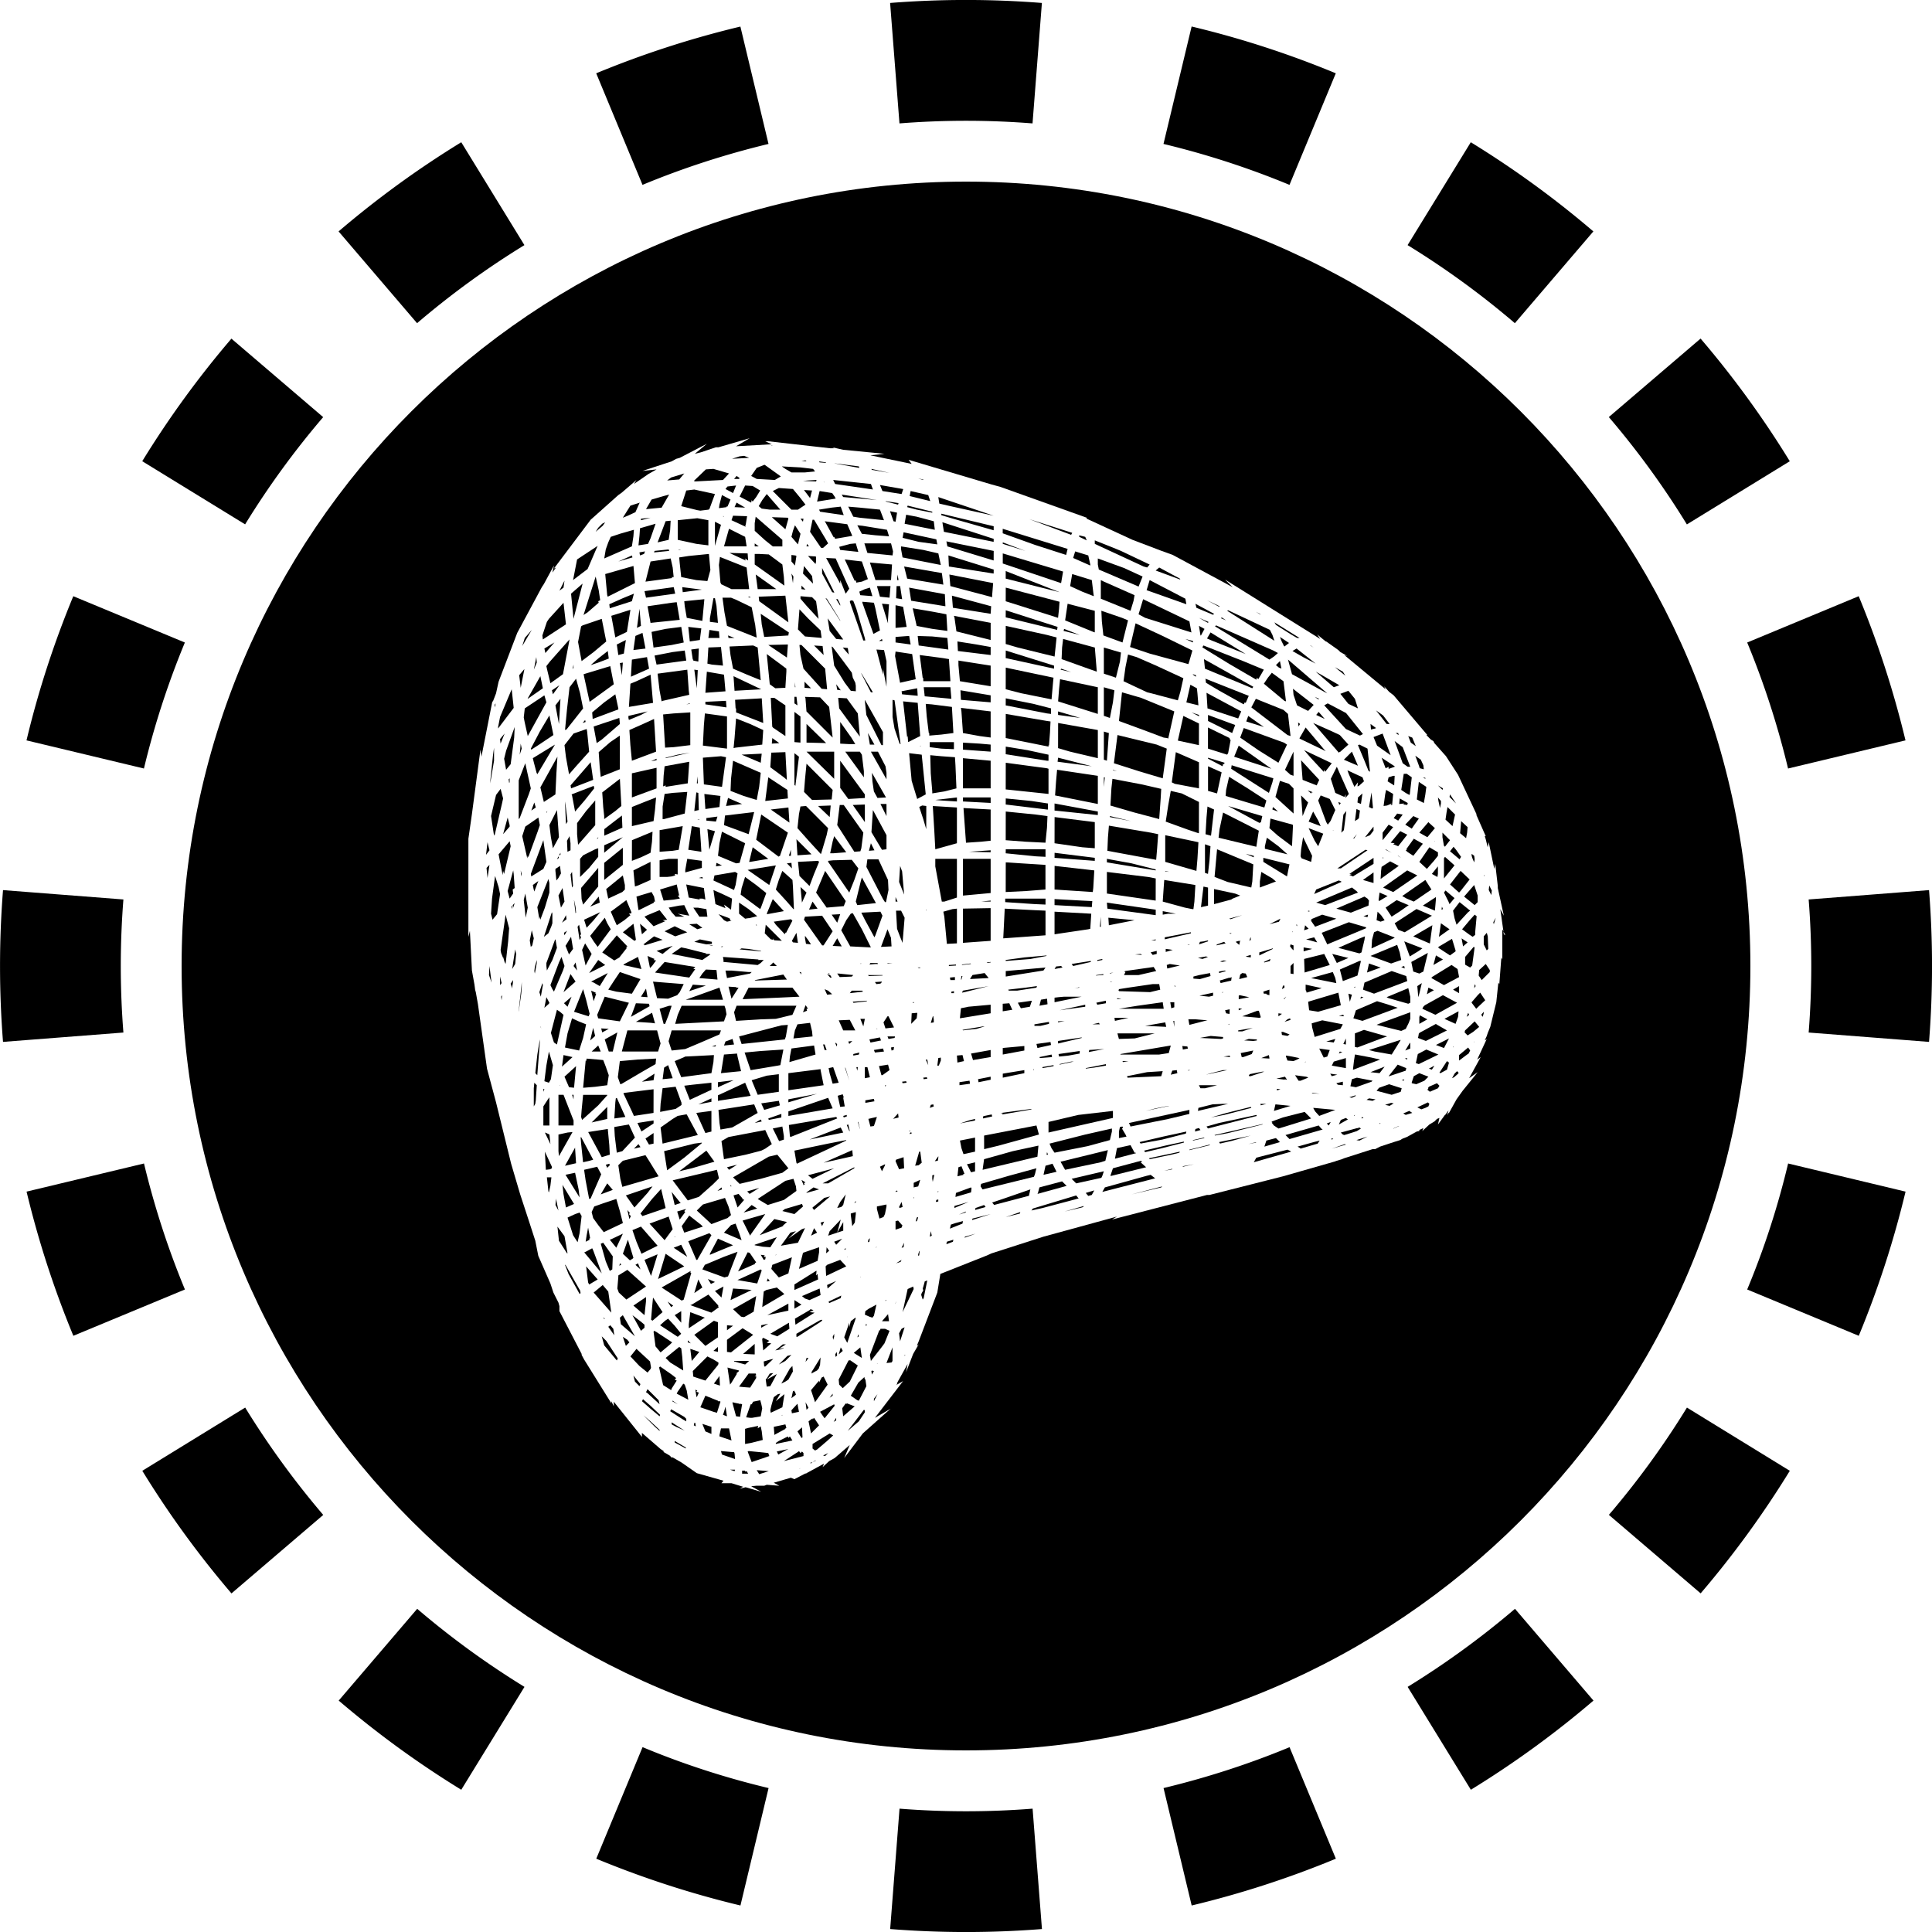 <svg xmlns="http://www.w3.org/2000/svg" width="32" height="32" fill="none" viewBox="0 0 32 32"><path fill="currentColor" fill-rule="evenodd" d="m31.951 17.257-1.994-.155a14 14 0 0 0 0-2.204l1.994-.155a16 16 0 0 1 0 2.514m-.39-4.994-1.945.466q-.26-1.08-.677-2.087l1.847-.767q.478 1.154.775 2.388M29.644 7.64 27.94 8.686a14 14 0 0 0-1.293-1.778l1.52-1.3a16 16 0 0 1 1.477 2.031m-3.253-3.806-1.3 1.52a14 14 0 0 0-1.777-1.293l1.047-1.704q1.076.661 2.03 1.477m-4.266-2.619-.767 1.848a14 14 0 0 0-2.087-.678l.466-1.945c.822.196 1.62.457 2.388.775M17.257.05l-.155 1.994a14 14 0 0 0-2.204 0L14.743.049a16 16 0 0 1 2.514 0m-4.994.39.466 1.945q-1.08.26-2.087.678l-.767-1.848A16 16 0 0 1 12.263.44M7.64 2.356 8.686 4.06a14 14 0 0 0-1.778 1.293l-1.3-1.52A16 16 0 0 1 7.64 2.356M3.833 5.609l1.52 1.3A14 14 0 0 0 4.06 8.685L2.356 7.639q.661-1.076 1.477-2.03M1.214 9.875l1.848.767a14 14 0 0 0-.678 2.087l-1.945-.466c.196-.822.457-1.62.775-2.388M.05 14.743a16 16 0 0 0 0 2.514l1.994-.155a14 14 0 0 1 0-2.204zm.39 4.994 1.945-.466q.26 1.08.678 2.087l-1.848.767a16 16 0 0 1-.775-2.388m1.917 4.624 1.704-1.047q.579.941 1.293 1.778l-1.52 1.3a16 16 0 0 1-1.477-2.031m3.253 3.806 1.3-1.52q.835.714 1.777 1.293l-1.047 1.704a16 16 0 0 1-2.03-1.477m4.266 2.619.767-1.848q1.007.42 2.087.678l-.466 1.945a16 16 0 0 1-2.388-.775m4.868 1.165.155-1.994a14 14 0 0 0 2.204 0l.155 1.994a16 16 0 0 1-2.514 0m4.994-.39-.466-1.945q1.08-.26 2.087-.677l.767 1.847a16 16 0 0 1-2.388.775m4.624-1.917-1.047-1.704q.941-.579 1.778-1.293l1.3 1.52a16 16 0 0 1-2.031 1.477m3.806-3.253-1.52-1.3a14 14 0 0 0 1.293-1.777l1.704 1.047q-.661 1.076-1.477 2.03m2.619-4.266-1.848-.767q.42-1.007.678-2.087l1.945.466a16 16 0 0 1-.775 2.388" clip-rule="evenodd"/><g clip-path="url(#1ggc6l__circleClip)"><g fill="currentColor" fill-rule="evenodd" clip-rule="evenodd" style="transform:scale(.812);transform-origin:50% 50%"><path d="m7.861 13.445.01.225.062-.03v-.144l-.02-.144zm.103.954.02-.03-.02-.288-.03.051zm-.144-1.755.02.462.032-.051-.041-.35zm.165 3.007-.041-.246-.113.184.071.175zm1.2-5.901-.02.349.37-.164-.042-.236zm.688-.626-.287.061.04.319.37-.052.246-.051-.05-.318zm-2.063 6.25.051-.092-.061.04zM9 8.498l-.276.123.01.082.451-.144.041-.154zm-1.056 3.879.451-.174-.051-.36-.41.473zm1.334-2.186-.123.051-.031.473.492-.082-.05-.575zm.544 10.766.051-.02-.092-.39-.185.205-.236.297.04.052zm-.945-1.149.113-.031.257-.277-.123-.267-.298.051.01.185zm.113.697.74-.215-.196-.318-.072-.113-.461.113-.093.092.041.277zm1.027.863-.082-.257-.39.144.307.338zm-2.012-6.702.03.256.011-.01-.01-.113-.03-.143zm.215-2.042.196-.247-.01-.051-.452.174.01.02.062.33zm-.153 3.468-.031-.164-.041.072zm.236.934.02-.051-.072-.287-.061-.216-.185.462zm-.113 1.458.246-.02.246-.032.031-.205-.061-.174-.052-.134-.102-.01-.236-.02-.01.05-.01-.01zm2.073-9.822.041.236.318.062.041-.442-.41.041zm1.755 4.146.38.267-.02-.308zm.021-5.963.277.247.061-.216-.01-.02zm-1.817 1.53.39-.052-.4-.051zm1.468-.935h.082l-.082-.06zm.02-.605-.02.134v.154l.215.195.154.123h.195v-.134zm.677 6.917h.041v-.123zm.083-5.562.01-.134-.041-.061zm-.031-.441.072.082.03-.195-.02-.01-.082-.01zm.01 6.26-.01-.113-.093.01zm-.616-4.978.051.257.493-.03v-.011l.01-.051-.574-.38zm-1.149 1.632.43.062-.01-.134-.42.02zm0-.236.41-.03-.03-.34-.35-.06zm-.031.667-.02.41.492.062v-.656l-.451-.062zm-.78 10.776-.154.514.534-.257zm.852-12.038.092.02.226.021-.041-.38-.257.01zm.585-1.303-.103-.042h-.174l.04.298.052.277.595.236h.01l-.03-.256-.072-.36zm.246-.062.01.01.031.01v-.02zm3.572-.954-.452-.072v.061l.03.164.78.154-.05-.236zm-3.438.297.605.431-.01-.174-.031-.257-.277-.205-.195-.01h-.092zm.359 14.286-.02.082.153.175.195-.082.072-.329zm2.514-15.158.031-.185-.144-.03.072.205zm-.698 9.011h-.02l.01.01zm.698-6.549.308.042-.03-.175-.278.021zm-.41-1.272h.318l.02-.318-.451-.04zm-.093 7.492-.184-.37-.185-.328-.041.01-.093.134-.102.205.184.329.39.02zm.41-.195-.071-.174-.133.359.215-.01zm-.153 1.725.04.123.175-.02-.113-.227h-.02zm1.263-8.488-.011-.246-.729-.134.041.267zm-5.389 13.024-.154.061.277.185zm4.321-14.143-.041-.164h-.544l.062.195.513.051zm2.053-.256-1.047-.339.03.185v.01l1.016.205zm0 .246-.965-.195.02.103.944.287zm0-.503-1.068-.256v.03l.205.062.862.246zM14.8 8.098l.738.123-.03-.236-.77-.134zm-.237.543v.462l.226-.02-.072-.41zm1.057.524-.02-.339-.267-.051-.42-.072.081.36.318.06zm-.646.985-.072-.513-.339-.051-.01.092.102.544zm.666-.605-.02-.236-.308-.031-.297-.01.02.194zm.925-1.632-.924-.288.01.226.913.144zm-2.166 8.025v.01l.103-.01zm-2.022 6.949-.43.235.43-.092zm-.554.441v.051l.144-.082zm-.195 1.612h-.02l-.093.266.082.01h.041l.175-.03.03-.165-.02-.092-.02-.072-.144.03zm-.38-3.244-.092-.041-.216-.093-.164.308v.021l.195-.082zM12.47 7.123l-.031.123.133.154.052-.216-.113-.174zm-.78 14.942.03-.02-.133-.195-.041-.01-.195.39.349-.154zm-1.099-.79-.236-.185-.154.216.052.133.38-.123zm3.295-4.772h-.216l-.04.051.266-.03zm-2.515 4.937-.071-.185-.093.03-.144.154.36.154zm1.786.297-.01.123.062-.051zm-.441-.39-.062.02-.277.195.154-.153-.113.03-.164.226-.03.041.348-.061zm.688-4.239.092.206h.246l-.113-.216zm.348 3.685-.03.04.03-.01zm-1.221 3.951-.02-.061h-.01v-.021l-.031.01-.031.144zm.277-1.684.082-.04-.061-.02-.02.02-.298.174.01.123.39-.246zm.226-.348-.02-.133-.36.154.062.05.092.032zM10.745 9.309h.226l-.01-.134-.195-.03zm-.318.441h.01v.02l.103.02.01-.266-.154.02zm-.061-.37.205-.03.03-.236-.266-.031zm-.657.657.04.339.042.226.02-.01.544-.124-.01-.082-.03-.43zm.308-.441-.37.072.041.184.606-.082-.031-.205zm.533 3.223-.01-.35-.041-.01-.041.38zm-.092-2.864.051.38.02-.37zm.102 3.048-.04.01h.04zm-.03-.728-.01-.144-.01.143zm-1.119-1.211-.277.123.02.308.031.318.493-.185-.041-.667zm-.841.318.37-.319-.011-.123-.524.175.062.338zm-.319 4.588.113-.216-.133-.216-.062.134.072.318zm-.061-1.222.308-.37v-.38l-.35.411.011.226zm-.062.708.02-.041-.02-.041.02-.02-.04-.196-.031.042.041.266zm.37.421-.185.267.328-.164zm2.072-2.699-.163-.031-.072.482.267.041-.01-.174zm-2.503-.093v.226l.02.216.35-.4v-.504l-.186.216zm.308-2.258.01.134.523-.195v-.02l-.061-.288-.226.164zm.39-1.97.082.441.236-.113.072-.451zm.349 2.083.01.041.246-.102.134-.072-.39.092zm-.719 6.322-.061.257.102-.092zm4.075-1.744.102.01-.01-.062-.02-.143-.093.164zm-.637-3.849-.41.02.39.165zm-.01 1.241-.103.514.462.349v-.02l.02.01.165-.483zm.041-1.723-.267-.123-.287-.113-.031.4-.02.205.04-.01.545-.062zm.596 3.058-.206-.185-.072.185-.061.195.225.246.134.154h.01l-.02-.462zm.04-1.94.02.02.073-.594-.093-.072zm.852-3.787.082.134V8.62l-.051-.103zm-.205-.02h-.01l.297.462v-.01l-.267-.432zm-.503.954h-.041l.02.205.062.278.37.41.112.01-.04-.42zM11.29 10.57l.01.175h.01v.082l.554.216-.03-.503zm-.226 2.556.502.185.113-.451-.595.071zm-.719 1.478.226.041-.01-.02h.061l.062.02-.031-.236-.36-.072zm.862-2.422-.01.246.267.103.267.082.05-.267.032-.287-.565-.246zm-.657 2.022.082.01-.01-.03zm.083-2.453.02.534v.01l.37.051.082-.605-.103-.02zm.646-1.365.544-.03-.565-.268zm-.174 2.35.328-.04-.287-.124zm-.791 1.078-.04.226v.051l.338-.092v-.144zm.842-4.505h.123l-.133-.052zM9.76 19.13l.01-.01h-.01zm3.962-4.885.082-.236-.134-.175-.38.01-.102.011v.02l.431.627zm-.175.431-.42-.616-.185.442.215.307.35-.03zm-.174.441.061-.174-.174.01zm.79-.4-.287-.523-.021.072-.103.42.031.072zm-.883.873.185.01-.092-.165zm.257 2.473v.03l.082.247zm-.041.995.01.031.062-.02v-.031zm-.298-.975.02.103.062.215.123-.02-.112-.318zm.154-.513h-.02l.03.072.01-.041zm.996-2.873h.02l.051-.247-.01-.205-.195-.42h-.226l-.02.153.339.657zM13.434 8.2v-.072l.103.257.01.02.072-.102-.277-.616-.195-.01zm.206-.81-.226.06.02.063.37.04-.052-.174zm.646 1.22.123.4v-.08l.02-.308zm-1.221-.615.205.38.041.01v-.01l-.246-.493zm.051-1.067.01.01.175.318.01-.01.02.04.35-.06-.103-.237zm1.006 1.662-.236-.02v.02l.226.636.133-.071-.092-.442zm-.595-.882.205.44.02-.02.01.052.114-.02.123-.052-.123-.36zm.933.543h-.277l.062.216.195.02zm-.523.062-.113.051.02.072.247.02-.051-.174zm-2.463 12.459-.01-.01-.031-.01.01-.01-.082-.093-.103.03.083.247zm-.667.493.328-.123.072-.062-.051-.174-.072-.175-.451.134-.124.123.277.256zm.318-1.16.041.052.164-.103zm-.575.605.288-.256.123-.123-.041-.174-.903.215.308.41zm.647-.246v.031h.02zm2.422-2.874.062-.06-.082.01zm-3.808 2.033.719-.175-.226-.42h-.02l-.165.03-.102.062-.247.174zm-.092-1.878.051-.165-.071-.266h-.606l-.113.43zm.482 1.088-.01-.02.01-.011-.123-.339-.267.03-.04.309-.01.174.317-.061zm2.895-9.176-.021-.184-.174-.01zM10.253 19.91l.359-.297v-.01l-.154.02-.616.154.062.39zm1.56.431.441-.123.123-.092-.226-.277-.174.04-.729.422.134.133zm1.077.175-.143.102v.01l.256-.071zm-.051.985.123-.062-.061-.092zm.76-2.268-.031.01.051.123h.01zm-.288.893-.534.143.093.072zm-.626.349.03-.031-.03-.01.041-.02-.082-.052.041.102zm-1.078 1.005.298-.42-.462.133.154.308zm-3.109-3.858-.134.123h.185zm4.177 3.284-.02-.052-.35.103-.051.041.246.062zm-2.648 2.022-.113-.083.072.113zm4.28-5.245-.185.03.02.052.185-.02zm-.144 4.054v.01l.02-.02zm.154-.616.03-.061.031-.154v-.041l-.195.04v.052l.052.195zm-.195-1.857.061-.185-.092.02-.082.02.041.155zm-.144-2.556-.287.02.01.021h.02l.185-.02.072-.01zm.37 3.336-.103.05.041.093.062-.123zm-.411-2.966h-.092l.061.154zm.103 4.474-.031.031-.01.051.03-.01zm.092-2.792-.01-.05-.175.03v.052zm-.143-.697h-.052v.226l.103-.02zm.79.287-.082.01.01.031.082-.01zm-.123-2.945.05.123.042-.513-.072-.144h-.103l.021.37zm-.093-.811v.092h.041zm-.195 3.838h-.02l.01.031zm.442-7.122.01.123.246-.123-.051-.678-.298-.03.082.728zm-.432 11.505h-.02v.02zm.288-11.341-.123-.893-.041-.01v.349l.04.236.103.308zm-.256 11.628-.124.144h.144zm0-5.09-.185.03.05.185h.021l.144-.103zm-1.745 7.604-.01-.205-.093.082.082.134zm-.39-1.816.01-.01-.103.02.144-.092h-.062l-.154.123.103-.02zm.123-.4-.01-.123-.38.225.143.052zm-.082 1.077.061-.04.092-.165-.01-.113-.051.051-.175.308zm-.411-.307.164-.155-.051.01-.144.042.01.102zm.534-.237-.082.02-.175.175.134-.072zm-.842.667.123-.195v-.04l-.03.01.03-.031-.01-.031h-.144l-.195.267.093.01zm.431-.903-.092-.01.051-.041-.123-.062-.02.02v.021l.02.216zm-.369-.174-.216-.134-.318.236v.247l.082.01zm.195 2.145-.02-.175-.021-.102-.062.04.01-.05-.195.04-.072.02v.309l.113-.02zm1.211-2.433v-.02l-.041.01-.483.277v.062h.02l.463-.298zm.687-.051-.01-.01-.092.072-.031.123v-.093l-.103.298.062.113zm-.318-1.19-.267.102-.03.031.01.195.41-.195zm.411 1.786-.134.112.165.103zm-.678-1.273.01.072.175-.154zm.678-.154h.01l-.01-.01zm1.047-2.935-.01-.031-.031.03v.01zm-2.299 5.675-.031-.164-.123.133.01.062zm.441-1.108-.164.266-.01.01-.01.032v.02l.05-.03.062-.032.041-.05v-.011l.02-.051zm.144.554-.082-.164-.041.02-.052.103v-.041l-.164.195.082.246zm3.202-8.395-.247.04-.04.062-.01.02.379-.02zm.123-5.337-.606-.072.01.072.031.441.34.062.225.03zm0-.328-.616-.103.01.195.606.051zm0 3.335h-.565v.75l.565-.052zm0-2.33-.226-.02-.339-.02v.143l.565.041zm0 1.078h-.565v.082l.565.03zm0 1.078-.441.03.44.01zm0-.832-.554-.03.051.708.308-.021.195-.02zm0-.995-.565-.052v.616h.565zm0-1.94-.657-.103v.093l.03.328.627.103zm0 8.447v-.062l-.257.051.01.062zm0-8.827-.288-.051-.39-.062.01.195.668.082zm.031 9.576-.01-.041-.144.03-.031.01v.042zm-.729-9.894.698.175V9l-.75-.143.011.03zm-.965 10.191v.01l.031-.02h-.01zm1.345.134-.308.061.03.154.042.123.236-.051zm.318-1.786-.4.072.04.133.36-.061zm-.688.113.01.143.134-.03-.03-.123zm.37 1.293-.123.03-.185.062.308-.061zm.318-10.304.01-.154-.8-.216.02.247zm-.821 1.498h-.544l.02.185.544.051zm.821 4.352-.195.02h.195zm-.595 5.419-.062.02-.02.185.123-.03-.01-.011.03-.01zm.472-2.853h-.031l-.42.071.01.01.276-.03zm.154-8.796.02-.246-.893-.175.02.236.853.226zm-1.437 11.577-.03-.226h-.021l-.083.287.072-.01zm-.257-8.354.052.564.113.37.174-.093-.082-.81zm.072 5.08v.01h.03v-.01zm.154-.709h-.051l.02.011h.031zm.801 2.402.215-.03-.01-.062-.205.03zm.636-2.514-.082.01.02.01.062-.01zm0-1.098-.565.01v.698l.565-.041zm-.585 1.15v.01l.185-.021-.01-.01zm-.021.307h.01l.021-.072h-.02zm.606.513-.452.041-.154.031-.02.195v.01l.626-.102zm-5.163 5.04-.277.102-.39.164-.05.093.45.164.073-.02zm4.578-5.286.051-.01.493-.123-.524.092zm-4.947-9.955-.01.072.154-.02.01-.021.01.01.062-.144-.175-.092zM9.996 8.59l-.492.072.061.339.595-.062-.061-.36zm-2.309 5.973.051.246.072-.123-.04-.277zm.164.483-.01-.083-.082.154zm-.154-1.673-.04-.554-.155.307.031.247.041.226zM9.35 7.625l.082-.03.02-.052-.113.02zM7.84 11.74l.063.35.143-.164.267-.298-.041-.41-.01-.052-.267.092-.185.237zm-.533 3.254.01.062.093-.246.092-.308v-.195l-.02-.082-.226.574.041.247zM9.37 9.062l-.03-.349-.052.39zm-.154.493.246-.03-.061-.32-.144.062zM7.625 14.02v.04l.02.195.042-.051.051-.092-.02-.154zm0-1.52.02-.43.021-.34-.348.627.071.297zm-.379-.441.01.03.36-.605-.452.277.02.083.062.236zm.451 1.735-.01-.031-.03.061zm-.564.379.246-.154.062-.143-.062-.442-.256.688zm.328-1.334-.02.02v.021zm.236-1.775.031-.514-.103.134zm-.503 1.601-.061.164.092-.062zm.503 1.077.031-.01v-.041zm-.123-3.284.133-.185-.153.103zm-.184 4.947.092-.072.061-.144.02-.061v-.195l-.01-.031-.01.03zm6.075-9.021.03.05.688.062zm-3.345.523v.4l.379.082.246.031v-.513l-.225-.041zm2.75-.01-.051.246.225.328h.041l.103-.092-.041-.072-.246-.41zm-.051-.442.04-.154-.164-.01zm1.549.072.246.062.01-.031-.266-.041zM12.47 6.27l-.288-.02-.123.062.38.38h.133l.154-.103-.103-.134zm2.124 1.858h.03l-.02-.113zm-.811-1.118.093.174.277.03.277.021-.041-.133-.503-.082zm.052-.36-.237-.02.103.205.123.02.503.052-.082-.216zm-.575 0-.257.041.02.042.483.071-.062-.174zm-2.484 2.258v.072l.164.02-.03-.348-.031-.154h-.031zm-.431-1.272-.195.03.01.113.031.288.308.061.226.02.061-.225-.03-.328zm-.205-.123.051-.01h-.051zm.739-.083.123-.43-.123-.062zm3.705.821-.01.247.123.02-.041-.267zm-3.315-2.186h.102l.01-.02-.06-.041zm.226.134-.113.226.236.123.01-.052.02.031.072-.092.082-.134-.153-.092zm.349.297-.072.124.061.05.164.021h.216l-.277-.318zm-.75-.226.154.083.062-.154-.175.02zm-.236 18.248.123.041-.01-.195-.03.041zm-1.098-1.19.36.236.071-.062-.133-.164-.134-.144-.061.041zm3.459-14.163.133.164.113.01h.03l-.317-.43zM10.191 23.04l-.133.082.133.154zm-1.488.319.123.174-.02-.133-.062-.072zm.77 1.334.03.02.247.226-.02-.082-.226-.226zm.338-1.633-.195-.297-.02.206-.02.246.03.02zm-.615-1.087.02-.02-.113-.37-.102.287.143.134zm.379.349.134-.441-.267.113.092.225zm.75 1.314v.04l.061.021zm.615-.698.01-.01-.205-.226-.338.205-.031.01.43.154.155-.113zm.113-.4-.174.092.133.133zm-1.088 1.18.041-.041-.328-.216-.041-.02-.01.02.04.298.103.123zm1.129 1.272-.03.103-.021.062.082.03zm-.215-2.545-.144-.061.062.102zm-.205.729-.298-.113-.03.246v.082l.307-.205zm-.442 1.077-.02-.277-.02-.174-.042-.03-.277.225.092.092zm.164-1.991-.02-.01.01-.03-.595.338.41.267.041-.02zm-1.662-.04.051-.031.01-.267-.195-.277-.05.02.102.36zm-.801-6.056-.143.37.246-.216zm-.246 3.613.01.102.277-.492-.102.01-.185.041zm.308-1.057v-.093h-.03zm.051 1.303-.02-.308v-.01l-.206.37zm-.143-1.55.102.01.041-.44-.236.215zm.071-.615-.184-.041-.031.236zm-.318-2.228-.03-.174-.01.01-.083.226-.092.246V16l.01.092.113-.215zm-.061.893.184-.43L7.81 16l-.061-.185-.052.113-.174.462.04.082zm-.215 1.981v.062l.02-.052zm.574-1.878-.154.133.072.072zm.78 3.223-.01-.195-.031-.329-.4.062.277.513zm-.052.267.052-.052-.01-.03-.072.02zm-.318.903.031.123.103.143.113.144.39-.185-.062-.246-.072-.246-.277.092-.174.062zm.431-.452-.113-.133-.133.225zm-.39-1.385.277-.062v-.246l-.318.318zm-.565 1.744.165-.072-.236-.39.02.185zm.658-2.083.184-.205v-.01H8.19l-.03.307-.011.144.02.061zm-.4 1.714-.072-.339-.195.041.287.462zm.153-3.367-.153-.061-.134-.062-.092.308-.052.288.288.061.082-.256zm5.306 2.371v-.01l-.37.072-.687.143.041.247.01.02zm-4.669-2.206-.257.143.082.247h.082zm-.072-7.102-.072-.37-.544.165.01.05.113.514zm-.575.769-.01-.04-.051.061zm.852 9.956.041.184.03-.061-.04-.041.02-.02zm1.673.472-.431.164.164.38h.02l.288-.503zm-.144 1.108-.082-.164-.082.277zm-1.118-1.929.102-.134-.544.185.175.246zM8.693 9.575l-.185.144-.164.144.154-.052.215-.082zm2.371-2.135h.461l-.03-.194-.329-.165zm.769 14.77-.02-.021-.472.215h-.01l.41.072zm.914-14.77h.05l-.04-.05zm.195.309v-.093l-.01-.01-.155-.01.154.164zm-.267.246.205.205-.02-.154-.165-.205zM11.279 6.64l.216.01-.175-.102zm-.062.267.288.133-.01-.04.01.01.03-.185-.287-.01zm-.174-.082.01.01.01-.01zm-.083.995.032.37h.01v.02l.215.103h.36l-.052-.441-.544-.216zm.586-.236-.37-.01.041.02.288.134-.01-.041.061.041zm0 15.016-.298-.021-.051.236.431-.206zm1.888-1.787-.061.123.082-.02.04-.041.052-.216zm.288-.708-.647.329h.113l.534-.308zm.082 3.408-.02.061.03-.02zm-.288-1.725.031-.01v-.02l-.02.01zm.185-3.961.113-.02.01-.042-.123.031zm.134 1.498v-.01l-.031-.134h-.01zm-.616 2.084-.031.092.185-.062.072-.267zm.533-.349v-.041l-.102.03v.031l.03.226.052-.072zm-.646-.329-.02.02-.216.175v.01l.03.041.329-.277zm-1.981 2.699.123-.092-.123-.01zm.123-.43.164.153.062.01.195-.112.051-.318zm.021 1.067.226.061.082-.072h-.308zm2.227-2.843-.123.215.123-.04zm-.144.462.123-.123-.164.061zm-1.662 2.022-.236.205h.01l.226.01zm.954-15.395.082.01-.082-.082zm.462 12.901-.072.02.03.072zm.482.728v-.01h-.01zm-3.941-3.746-.256.164.236-.03zm-.523-1.446-.493-.124-.154.37.02.071.442.062zm.944 4.772v-.01l-.02.02zM8.857 18.7l-.01.081-.02.329.225-.031-.175-.39zm.77-.186-.585.072-.031.01.174.37.041.092.4-.061zm0 1.109v-.216l-.165.113.072.123zm0-.473-.329.052.082.174.247-.164zm-.267.545-.041-.062-.093.093zm.318-1.807-.37.02-.369.032-.041.328.051.144.031-.01.42-.247.268-.154zm2.607-5.737.061.052-.03-.565-.288.01-.02.298zm-.246-.687.153-.01-.143-.103zm-.042-1.211.113.082.206-.01v-.01l.02-.319v-.061l-.123-.093-.277-.205zm-3.284 7.03-.154-.01.02.082zm3.654-7.841-.4.01.38.257zm.01-.452-.061-.544-.544.021.01.092zm-.061 1.694-.226-.154h-.072l.03.595h.011v.01l.257.175zm-.565-2.371h.38l-.42-.298zm-.575 1.17.02.174.052.278.288.123.277.113-.062-.667-.092-.042zm.514 12.203v.01l.164.03.154.011.133-.205zm1.796-3.069-.103.03.051.227.093-.01-.031-.175.01-.01zm-.113-2.463.051.072.246-.01.031-.031-.298-.031zm.307 3.602-.584.257.595-.134v-.01zm.575-4.864-.39.02.072.144.195.359.02-.041.144-.4zm-1.683-5.758.144.144.339.03-.021-.153-.257-.247-.174-.184zm.052-.626.123.144.246.267-.051-.36-.082-.082-.236-.02zm.348 13.773-.03.03.01-.092h-.01l-.442.277v.113l.483-.215zm1.058-6.311.123-.011h.051l-.01-.02h-.144zm-3.746 4.987-.175.051.051.165.113-.154-.02-.02.03-.032zm1.857 1.601-.215.051-.052.031-.02.205-.01.113.451-.266zm-.205-.123.061-.01-.04-.052zm.564.555.144-.083-.144-.092zm-2.34-2.177-.164-.205.062.267.123-.041zm1.653 1.078.061.103.031-.01.01-.052h-.04l.02-.03zm.544-.667-.267-.062-.298.329.503-.195-.041.01.092-.082zm-.216.667h-.02l-.01.01zm.862-.154-.328.113-.082.328.38-.164.03-.174zm-.379-14.861.05.062.011-.062zm12.223 12.685h.03l.01-.02zm-9.842-2.586v-.02l-.113.01-.01.215.112-.113zm.185-2.104v-.02h-.011zm.605 1.099-.144.01V16l.144-.01zm-1.232 5.408.123-.041.01-.031.01-.01-.091-.103-.052.01zm.627-8.642-.083-.01-.061.03.082.247.061.206zm.564 3.818v-.04l-.052.01v.03zm.359 3.982-.01-.02-.308.113-.01.082.318-.093zm-1.375 1.109-.052.102.041-.01zm-1.458 3.12v-.041l-.061.082zm.031-1.201v-.062l-.03.062.01.061zm1.211-5.85.01-.062-.061.01.01.062zm.041 2.884v.01l.041-.01-.01-.02zm-1.498 4.557.051.071.205-.256-.01-.03-.287.153zm2.709-8.929-.102.01.01.051h.092zm-1.088 4.587-.051.103.01.02.062-.02zm.041-.913-.154.051-.01.031.072.164.103-.02zm-.174-2.463h-.154l.02.051.124-.02zM16 21.008l-.144.062.134-.041zm10.325-5.018.05-.37-.02-.01-.174.205v.154l.01.01.093.052zm-.062 1.006-.02-.041-.031.082zm-.226.041.01-.113-.287.154.226.102zm.123-2.453.216.174.061-.061v-.134l-.071-.215zm.421-.431-.01-.01v.03zm.072 1.498-.01-.256-.02-.072-.062.072v.164l.061.123zM12.039 5.388l.02-.01-.041.01zm.328 7.194-.01-.174-.39-.257-.062.483zm-.996 11.669-.123-.03-.113-.031.052.349.03-.041.113-.185h-.02l.051-.041zm2.115-14.747.123.143-.02-.133zm7.44 7.604-.236-.02h-.154l.02.113.319-.082zm3.007 1.93-.02.01.01.01zm-7.882 1.775-.287.082v.041zm8.242-2.473-.319-.062-.102.031-.031.144.113.02.318-.113zm1.262-.308-.113.062.061.02zm-1.601.616-.01-.01-.124.04.052.01zm1.436-.944-.174.092-.04.185.06.02.4-.195zM24.108 19.1l-.031-.021-.01.03zM8.682 8.446v-.01l.01.031.555-.277-.03-.35-.576.165zm1.283-1.334.01-.195-.102.01-.164.432.226-.052zm-.328.452.308-.031-.01-.03-.288.03zm-.175.596.544-.073-.01-.02h.041l-.02-.195-.041-.185-.41.062zm.011.327.595-.082-.03-.133-.596.082zm-.565-.738.288-.083-.01-.04zm-.4.585-.062-.278-.246.78-.01.01.092-.06.226-.196-.01-.03.04-.021zm6.62 1.786v.071h.554l-.03-.451-.124-.021-.472-.062.02.154.041.319zM8.149 9.072l-.062.319.072.39.246-.185.257-.216-.092-.461-.39.133zm6.147 7.113H14l.02.02.277-.01zm.78-4.67v-.01l-.02.01zM10.94 23.266l-.082-.03-.4.287.226.226.256-.175zm2.854-5.203h-.031l.02.072zm.492-1.745-.144.01.031.041.082-.01.02-.02zm.719-5.983-.319.061.01.062.319.03zm-.37 3.951.103.257-.041-.472-.041-.113zm-.605 3.212.02.062h.01l.206-.041-.021-.062zm.143-.215h.02l-.01-.01zm-4.916 4.813.103.093-.051-.124zm-.472-.533-.051.02.133.164.134-.287zm-1.077-3.12h.01l-.01-.01zm-.021.81h.308v-.102l-.205-.524h-.103zm1.283 2.833-.03-.02-.011.05zm.503.667-.257.174.226.195.03-.277zm.236-1.047-.339-.39-.174.072.082.236.102.246zm1.231 2.064-.092.081.092.02zm-1.744-.647.174.318.072-.062v-.062l-.072-.061zM7.502 16.75l-.061-.114-.041.216.092-.082zm-.226-5.255.308-.206-.082-.4-.195.328-.184.35.01.02zM7.605 9.4l-.205.124.02.092zm-.626 1.53.02.103.062.277.38-.688-.041-.143-.4.266zm.882-.164-.04.42.03-.01.339-.43-.062-.309-.082-.297-.133.174zm-.697 3.582.02.102v-.01l.01.041.082-.215zm.041 1.806.04-.216v-.061l-.04.143-.01.083zm.769-6.209.02-.031v-.062zm17.971 7.687-.01.03.01-.01zM8.99 14.491l.052-.051v-.092L9 14.153l-.339.277.041.195zm-.37-.801.38-.317-.38.164zm.227-.656-.226.175v.133l.37-.164-.01-.247zm-.227 1.211.38-.308v-.349l-.38.308zm.555.657-.103-.246-.318.236.062.143.061.134.154-.103.124-.103-.031-.03.051-.01zm.01-1.755.442-.103.03-.236.021-.246-.236.092-.257.103zm0-.585.503-.185v-.42l-.503.112zm0 1.293.185-.072.195-.092.03-.226.011-.205-.42.174zm.052 1.632.03-.02-.03-.206-.02-.123-.216.174zm-.975-.267.143-.154.134-.164-.329.154zm.225.39.175-.236.092-.123-.072-.123-.05-.113-.298.37.071.112zm.442.216.154-.196-.02-.01.03-.02-.216-.226-.102.123-.195.226.246.164zm-.021-6.169.113-.03.041-.277-.185.092zm.626 7.113-.267-.01-.102.277.38-.216zm-.349-.205.175-.298-.42-.144-.124.185-.113.174.164.041zM8.6 12.757l.02.185v.061l.227-.164.123-.103-.03-.554-.36.277zm1.088-.955v-.03l-.113.051zM9 9.811l-.06.01.04.247zm-.492 1.827.02.298.021.205.39-.154V11.3l-.195.133zm2.463 1.858-.03.256.369.154.072-.01.113-.4-.473-.236zm.729 2.791-.01.01.636-.02h.02l-.072-.103zm.297-.287h.144l-.072-.072zm-.082-.842-.02.175.123.123.051.01-.01-.03.03.04.155.01zm.514-.112-.35.05.042.062.184.195.01-.04.01.02.134-.257zm-.493-.113.01.01.339-.062-.226-.246zm-.308 1.19h-.062l-.349-.03h-.123l.031.153.472-.092zm-1.508.873-.052.184.995-.051.052-.144-.02-.113-.021-.061H10.2zm.974.544-.03.082.205-.021-.031-.113zm.216-1.099.01-.01-.164-.01.061.246.144-.226zm-.872-1.631.123.184h.164l-.02-.154-.175-.03zm-.339-.473-.339.103.072.226.205-.02.123-.021v-.01l-.04-.052h.03zm-.349-.667.267-.02.123-.02.082-.483-.472.082zm1.673.74-.02.133.4.297.01-.03v.01l.113-.308-.206-.164-.226-.165zm-1.17.348-.103.01-.215.041.061.093.082.092h.175l-.134-.061.236.04zm-.503-.575h.154l.092-.01.072-.02-.01-.031.061.01v-.318h-.184l-.185.03zm.77 1.067.102-.03-.113-.082-.154.01zm.164-2.452.287-.041.02-.226-.328-.04zM9.657 17.17l-.061-.216-.329.185.308.02zm-.215-2.176.185.195.236-.102-.052-.02.093-.011-.154-.195-.246.102zm.277 1.663.205.01.185-.072.051-.061.082-.165-.626-.05.083.338zm2.987-6.332.133.01-.133-.134zm.534 2.401-.257.01.236.226zm-.216-2.206-.308-.01.01.03.02.267.534.534-.071-.626zm-.164 2.093.4-.01.02-.195-.533-.534-.031.318-.02.257zm-.113-1.17.4.01-.4-.39zm.236 2.412-.41.02.03.288.205.205.093-.246.102-.246zm-.421-.113.287-.02-.308-.308zm.482-.031.113-.38.03-.143-.45-.452-.114.01-.03.155-.031.287.246.277.226.246zm.267-1.529v-.554h-.564zm-.031-2.689-.02-.01.051.39.216.349.123.164.102.01v-.113l-.01-.061-.051-.103-.02-.102-.175-.236zm.657 3.007-.503-.687v.554l.165.226.338-.02zm-.092 1.16.02-.062.041-.318-.4-.564h-.082l-.051.41.349.544zm.092-.954-.256.01h.01l.246.349zm-1.139 2.144.174-.02-.102-.144zm.575-4.484.072.01-.093-.123zm.544 1.662-.041-.338-.041-.062h-.298l.38.523zm-.257-.688-.226-.318v.442l.185.01h.123zm-.103 2.34-.246-.328-.03.103-.052.246h.062zm.011-3.14-.175-.01.02.215.422.575-.042-.472zm-1.027 6.27h-1.22l-.052.134.04.175.504-.031.308-.01.338-.082zm-1.519 3.747-.01-.041-.082.072zm1.181-1.714-.02-.093-.36.052.061.133zm.862-3.869-.35.02-.02.062.37.523h.03l.185-.287zm-2.073 4.362.236-.042.02-.01.503-.287-.072-.175-.728.113.02.267zm1.283-1.632-.462.03-.329.031.123.36.555-.093.051-.01zm-2.412-.524.072-.184.061-.185h-.051l-.195.061.082.308zm1.97 1.991-.02-.04-.123.071zm-1.909-1.149-.082.051-.03.236.205-.02zm1.571.359-.555.257v.112l.667-.102zm.687-.174-.246.03-.308.093.123.297.431-.061zm-1.211-1.766-.687.247h.759zm2.217.062-.072-.03.051.112.103-.01zm-.021-.339.062.072h.03l-.01-.02-.02-.031zm.021-.02.03.02-.01-.02zm-1.683 3.705.318-.082.082-.041.134-.093-.134-.287-.75.143-.143.082.051.37zm.821-2.412.04-.236-.133.01-.862.226.052.154.882-.093zm-.092 1.58-.267.093.01.03.256-.05zm-.042.555.093-.031v-.072l-.031-.195-.195.04.123.247zm-1.385-.872-.267.122.267-.051zm.944-4.517.236.165.134-.4-.575.092zm-.944 5.194v-.421l-.308.04.185.411zm-2.453-2.874.051.215.052-.154h-.02l.01-.02zm2.648.811H9.996l-.061.215v.01l.061.185.277-.03.318-.134.38-.164zm-.647-1.078.123-.174h-.04l.04-.042-.626-.102-.195.215.421.062zm2.022 2.73v.092l.903-.154-.092-.215zm-1.57-.441v-.144l-.39.041-.164.02.113.288zm.041-.565.01-.143-.38.02-.205.01-.04.02-.175.073.133.328.616-.082zm1.652-7.317.062.04-.02-.174H12.5zm-1.6 6.968-.083.031h.072zm-1.027-5.85.493-.112-.247.04-.246.062zm0 .555v.03l.452-.072.03-.44-.503.092-.02.195-.01.215zm.421-1.653.072-.01v-.01zm-.483 2.34h.031l.421-.113.051-.441-.297.02-.165.021-.04.257zm-1.313.37-.031.04.03-.02zm-.308.369-.062.072v.37l.185-.185.185-.226v-.175l-.062.021zm1.632-2.873.04.677.175-.01.339-.041v-.668l-.339.021zm-1.129 5.275-.339.174.051.02.124.072zm-.164-1.437-.021-.123-.174.205zm3.858 4.536.021.226.01.02.955-.38-.02-.03zm1.838-9.873h.071l-.01-.04zm-.226 1.878.04.236h.093zm.061 2.248-.04.154.112-.01zm.247-3.438v-.123l.071.369v-.523l-.05-.226-.155-.01zm-.37.533.03.288.309.616h.03v-.267l-.369-.657zm-1.427-.277h.01l-.01-.102zm-.01 1.119.123.01v-.533l-.123-.093zm1.263-2.72L13.7 8.55l-.051-.01-.02.03.276.79h.041l-.01-.05zm.615 4.906v-.287l-.277-.514-.03.452.215.36zm-2.093 7.153.256-.184-.01-.093-.051-.154-.164.041-.565.37.205.123zm-.749-.174.05.051.196-.123zm1.272-1.058.688-.143-.052-.103zm2.689-6.916.318.02v-.082l-.441.051zm-3.757 8.323-.112-.072-.164.154zm2.125-10.91.195.38h.041l-.236-.39zm.329 2.535.174-.01-.287-.503.01.175.03.205zm.184.123h-.123l.123.247zm0-.636-.02-.133-.154-.298h-.144l.318.564zm-3.971 8.067.461-.134-.164-.226-.554.421zm.657-5.378.143.103.02-.226-.194-.093-.185-.082.041.288.205.082zm-.709 1.765.339-.113-.267-.02zm.709-1.447.061.03.092-.02-.03-.01v-.03l-.041-.021-.195-.072.02.02zm-.021.534h-.03v.02zm.667-.442.02.021v-.02zm-.339-.451v.226l.123.102.062-.01h.02l.165-.041-.175-.144zm.052.933-.041.021.441.041-.01-.01-.247-.04zm-.554-1.487-.021.102.4.185.02.01.032-.102.04-.236-.05-.031zm.184 1.724v.04l.698.063.062-.042.061-.061h-.123l.02-.01-.728-.052zm-.143.205-.216-.01-.072.082-.061.092.37.031zm-1.099-.328.206-.165-.329.103zm.38-.134-.195.134.626.123.164-.113-.02-.01h-.082l.02-.01-.41-.103zm-.339-.328.216.103.246-.083-.256-.123zM9.596 16l.082-.113-.051-.01.02-.02-.143-.062.05.246zm1.108-2.966.195.02.031-.102-.226.03zm.196.934.122-.02-.112-.052zm-.021-.718-.154-.041.04.42zm-.051 2.34v-.01l-.083-.011zm-.37-.083.246.052.113-.01v-.042l-.246-.05zm2.381.052-.062-.093-.061-.082v.051l.02.113zm-.329 1.755-.03.164.39-.041-.01-.103-.041-.174-.257.03zm-2.873-1.919-.216.164.01.01.011-.01v.02l.37-.113zm3.397 2.709-.657.082v.349l.719-.103-.062-.308zm-.657.677.585-.174-.585.113zm.267-2.607-.01-.05h-.031zm.113.739-.01-.04h.03l-.04-.062-.01-.01-.052.143zm-1.108-3.335-.072.298h.02l.37-.062zm.79 4.105-.031.164-.01.113.533-.154-.03-.184zm.308-3.181-.123-.113.03.318zm.41 3.212-.04-.113h-.032l.031.113zM9.01 15.98l.37.082-.071-.247-.278.144zm2.556.461-.123.236.708-.03.452-.021-.144-.185zM9.39 15.353l.103-.092-.143-.123.01.062zm.083 1.109-.103.164.134.01zm.092-2.586-.349.174.031.328.062-.02.256-.113zm-.246.984.03-.01.288-.143-.01-.02h.03l-.02-.103-.051-.093-.308.093.04.267zm2.021 2.987-.01-.061-.267.02-.061.38.41-.041zm-.4.626.319-.143-.319.04zm11.32-5.716-.01.051.113.041-.041-.04zm-9.123-7.02.01-.01-.144-.02.01.02zm.184.688-.051-.072-.256-.041-.052.215.38-.061zm-.205-.288-.01-.01h-.01zm-.441-.031.267.01.01-.03-.175.01zm1.139-.297-.493-.062h-.01l.513.093zm.626.133-.37-.082.01.02zm-.144.37.39.061.031-.092v-.01l-.472-.082zm-.195-.032-.04-.112-.77-.082.04.082zm-1.375-.594-.082.01.103.01zm-1.149-.052-.103-.04-.092.01-.154.05.184-.01zM9.37 6.876v.031l.195-.051zm.78-.8.103-.123-.062.02-.205.062-.082.061.236-.02zm2.289-.144h.277l.205-.02-.04-.052-.258-.03-.38-.021.073.051zM9.319 7.42l.195-.03.051-.114.103-.297-.318.092-.01.144zm.626-1.036-.113.03-.246.072-.113.195.318-.03zm2.155-.298.123-.072-.328-.236h-.01l-.154.062-.113.164.113.061zm2.935 1.262.38.052-.02-.103-.668-.144-.02.113zm-4.515-.646.061.01.164-.02.02-.01.114-.309-.421-.092-.164.02-.103.319zm.523-.616.123-.133-.318-.093-.154.01-.246.236.03.01zm6.979 2.864.575.235.03.01v-.44l-.554-.144zm.02-1.335.031-.123-1.324-.41v.092l.657.236zm-1.292-.256v.03l.461.144zm-1.407-.431-.349-.093-.215-.04-.031.184.616.123zm2.823.236-.873-.278.852.319zm.266.082-.123-.031v.03l.154.073zm-.308 1.005.247.113.236.093-.01-.072-.031-.257-.4-.123zm-1.241 8.509-.134.01v.154l.195-.031zm1.652-8.95-.041-.185-.267-.082-.041.134.349.154zm-.595.38.04-.236-1.23-.37v.206zm-2.71-1.796-.359-.082-.02.102.42.103zm-.102-.318-.103-.02.103.03zm-5.871.667.082-.185.01-.01-.194.061L9 6.856l.102-.041zm7.933 10.981v-.092l-.44.04v.134zm0 .4-.38.062-.06.01v.082l.44-.092zM15.456 6.568l.226.052.882.195-1.129-.38zm1.283 12.46.544-.093.051-.01v-.01l-.616.082v.01l.031-.01zm-.369.708.297-.072.821-.226-.051-.185-1.068.206zM15.312 6.753v-.02l-.502-.124-.01.031.194.051zm-8.785 9.945.01-.103-.02.031zm-.031-.483v.175l.031-.041zm.647-.944-.041.206.02.133.031-.03.031-.145zm-.39-.831.041-.03-.02-.288-.01-.072-.011.041-.103.38.041.154.072-.103zm-.359-.277-.062.462-.02.308.03.123.093-.113.061-.41-.03-.144zM6.28 16l-.01.185.052.154zm.093-2.658v-.03l.01.03.155-.667.02-.093-.051-.195-.093.124-.102.43zm0-1.529v-.267l-.02.144-.062.585.02-.093zm-.153 2.186.02.205.04-.267zm.02-.524-.01.082-.02.175.07-.092zM9.185 7.44l.031-.205.01-.133-.287.082-.185.062-.051.113-.051.143-.031.185zm-2.309 9.473v.02l.052-.369.01-.123v-.113l-.01.113zm-.113-2.103.031-.093-.04.041zm.544-1.684-.03-.154-.267.185-.062.195.103.452.01-.052.01.031.195-.534zm-.39.924.01.123.01-.051zm-.174.79v-.072l-.02.031.01.01zm0 1.622v-.031l.01-.062v.021l.01-.103-.051.072zm.338-3.962.042-.123-.113-.513-.134.349v.79l.02-.02zm-.338 3.562.061-.103.02-.205-.02-.093zm.236-1.406.04.359.042-.206-.051-.287zm.081-4.106.309-.215-.051-.247-.257.452zm.73-2.268.02-.143-.103.205zm-1.386 2.361-.02.03.01.052zm.831-.944-.05.256.06-.144zM7 9.309l-.052.164.195-.329zM8.477 7.45l.01-.02-.42.277-.082.421.297-.226zm.164-.502-.061.03-.082.083-.052.082.144-.123zM8.18 8.2l-.236.205.05.514zm-.74 1.683.021.093.062.256.256-.184.123-.647.01-.062-.4.452zm.4-.852-.05-.44-.298.328-.041.061-.092.277.01.082zm-1.344 2.34.01.093.083-.206zm.494-1.416v-.01l-.104.123.031.257zm-.442 4.187v.01l.01-.092.02.062.134-.565-.02-.102-.226.267zm.226-3.407-.041-.38-.237.565-.04.205v.03zm.01.605.01-.215-.174.482-.041.165.04.225.093-.113zm-.093.832-.02.02.01.072.01-.01zm.206-.482.04-.124-.02-.102zm-.339 1.621.133-.154v-.03l-.04-.155zm-.051 2.361.01.061.041.103v-.02l.03.102.021.04.052-.46.02-.268-.072-.277zm18.463 2.463.01-.052-.174-.071-.185.236h.01zm.092-.565h-.01l-.092.154.102-.04zm-.062.308-.05.01.05.02zM23.749 19.1l-.103.04-.041.093.185-.103zm1.313-2.474-.04-.174-.442.184.04.02.401.114.041-.02zm-1.006-.729h-.03l-.4.175.061.236.298-.113zm.811 1.612h-.01l-.636.205.113.03.349.062zm-.995-.924-.072-.02.03.164zm.667 1.468-.288.113.185.02zm.523-1.109-.564.206-.123.05.503.124.092-.041.061-.123.031-.082zm1.314-1.991-.093.103-.164.195.154.113.062.04.04-.03.011-.01v-.052l.03-.328zm0 1.417-.01.082.03-.042zm-.267-.934.03.164.093-.082zm.257-1.55.01-.062-.01-.072-.052-.04v.04l.02.062zm-.308 2.524-.123.072.123.072zm-.247.904-.215-.123-.01-.01-.339.184v.01h-.01l-.01.062-.01.03.163.062zm-.564-1.16.082-.041.092-.38-.338.185.04.195zm.062-.514-.37-.143.113.308.185-.113zm.975-.769-.216-.174-.133.174.03.154.041.133.236-.256zm-2.751 2.617-.144.041-.04.01.153.021zm-1.211 2.022-.195.051-.041.123.318-.092zm.718-.4-.133-.134-.441.113-.226.082-.01.02.02-.01-.01.021.04.051.093.062.103-.03zm2.833-4.773.185.165.03-.031.185-.236-.184-.175zM23.646 16.8l-.051-.256-.616.185.02.174.185.03zm-1.826 2.094-.011-.02-.493.123-.318.092.267-.051zm.307-.082h-.123l.01.03zm-.883 0-.215.01-.288.072-.01.062.616-.144zm.801-.657-.257.051-.02.031.01.01h.03l.278-.092zm1.642.277v-.072l-.133.031.03.031zm-.482.626.328-.123-.431-.04h-.02l.04.071zm-.093-1.611.524-.164.051-.093-.42-.082-.216.062.01.082zm-.041 1.139-.02.01.164.01zm.226-.718.072-.02.051-.134-.215-.03zm.133.328.031.052.113-.031zm.175-.41.072-.031-.052-.01zm.144.092-.247.072-.04.082.287.051zm-.062-.882-.082.02.102.01-.01-.03zm.062.482-.052.113.052.01zm2.124-3.818.195.164.03-.051-.102-.144-.051-.061zM22.66 9.575l.216.124.257.133-.39-.308zm.955.698-.37-.215-.112-.062.37.318zm-1.621-1.457-.082-.041.102.061zm.636.421.123.072h.051l-.513-.319.031.052zm.4.225h-.01l.072.042zm.965 2.033.133.318.082.205.031.02-.051-.472-.164-.082zm-.246-.657-.37-.195-.072.04.442.483.287.134.061-.031-.338-.421zm-.062-.842-.164-.092.215.174zm.113.657.195.092-.062-.195-.133-.164-.164.062zM20.629 9.4v-.03l-.154-.04zm3.715 1.756.02-.01-.113-.083.01.113zm-4.824-2.33.134.072.944.298-.041-.226-.944-.452zm.226-.698-.062.206.811.287-.02-.113zm.616-.03-.421-.226-.072.061.503.185zm.852.79-.01.02.102.041zm-.524 1.211v-.031l-.061-.02v.01zm1.601-.729-.04-.123-.052-.103-.041-.02-.811-.38-.02.01.954.606zm-1.118-.708-.257-.123.246.133zm-.133.174.02-.02-.38-.205.02.082zm3.273 2.494.072.175.277.195-.164-.441zm.934 2.546.154.143.144-.164.082-.103v-.071l-.175-.103zm.308-.421h.01v-.01zm-.144-.082.154-.185-.113-.103-.02-.02-.185.215zm.257-.596.02-.092v-.051l-.061-.072.01.072zm-6.045-4.926.072.02.051-.06-.585-.278-.175-.072-.359-.143v.071zm5.018 3.213-.133-.175-.144-.103.216.277zm1.089 1.313-.103-.061.092.092zm.246.533-.154-.153-.02.113-.021.144.143.133zm-.103-.41-.01.052.133.133zm-.677.103.143.072.031-.175.02-.154-.153-.102zm-.186-.667h.052l-.154-.4-.164-.124.164.452zm-.194-.688h-.051l.061.041zm1.406 2.032.01-.113-.133-.123v.02l-.02.227.122.102zm-1.662-1.313.06-.031v.04h.011l.113-.04v-.01l-.267-.175zm.81.215v-.02l-.051-.01zm-.195-.667-.072-.174-.082-.031.052.133zm.072.421v.01l.01.02.082.021-.01-.082-.051-.113-.113-.082zm-6.753 8.754.072-.02.051-.093-.174.052zm-2.802.585-.02.082.256-.102.01-.052-.154.041zm-.092.4.133-.05.01-.042-.133.041zm.215-6.137v-.708l-.092.01-.185.052.02.102.052.554zm.155 6.004.143-.051.082-.031-.216.061zm-.545-.924.01-.01v-.02l-.01.01zm-.041.195.051-.01v-.041l-.04.01zm.739.37.38-.123-.37.092zm-.708-3.151h.03l.042-.103v-.061l-.052.01zm5.439 1.468-.225.051v.01l.236-.051zm-1.087.76-.083.02-.851.236-.052.092 1.078-.277zm.215.256.02-.02-.625.163zm-2.884.534.01-.031-.297.102zm3.059-.893.05-.01v-.011l-.163.041zm-2.002.184.093.093.513-.113.02-.041.031-.093zm-1.621.483.04.05.699-.184h.01l.03-.133-.564.195zm1.714-.072.05-.01-.05-.062-.883.267-.03.04.225-.05.698-.185zm-2.812-.842v-.03l-.072.102.061-.01zm2.924 1.016.031-.01.01-.02-.39.112zm-3.027-2.104-.051.01-.02.062.081-.03zm-.523 3.767-.103.472.226-.472-.01-.051zm-.062 1.344v.02l.01-.01h.01zm.185-3.181.01-.041-.01.01zm-.247 2.648-.051.092.02.164.093-.287zm-.071-4.393-.103.113h-.01l.123-.03zm.359 2.207.03-.02.021-.073-.03.01zm-.493 2.873.02-.03v-.278l-.123.319zm.205-2.093-.113.071.093-.03zm-.123.903.01-.062-.01.041zm5.183-2.956.441-.092.165-.041.01-.021-.626.134zm-4.434.4.01.062.031-.144-.04.01zm.442-8.764v-.144h-.493v.103l.236.03zm-.011-.329-.03-.533-.41-.052-.124-.01.02.257.042.338h.01v.052l.246-.021zM14.348 23.4h-.093l-.01.04-.01-.02-.195.513.02.123.216-.277.061-.082.103-.256zm.831-5.491.051.113-.02-.113zm-.246 2.607.092-.02.041-.134-.133.061zm.215 1.96-.03.103.01.04-.031.052-.01.03v.011l.03.092.02-.03.073-.36-.052.02zm-.123-.596v.032l.02-.01.01-.093-.01.01zm.103-3.602.01.031.072-.01-.01-.03zm.133 3.244.041-.021-.02-.092zm10.561-2.505.02-.072-.061.083zm.143-.821-.051.093.041-.02.072-.062.02-.021v-.01l-.03-.031zm-.523.267-.02.03h.01l-.02.032.05.04.165-.071.03-.051-.05-.052zm.308-.79.102-.195-.266.133zm.061.267-.154.236.021.01.133-.072.041-.143zm-.892 1.067.05.03.134-.04-.061-.041zm-.493-.523-.051.061.308.082.184-.061.02-.072-.256-.082zm1.006-.226-.185-.072-.113.062-.041.123v.02l.092.02.165-.071zm-.226.626.082.04.082-.03.062-.03.02-.052-.03-.03zm-.266-.574-.052.02.04.01zm1.118-.493v.112l.164-.123.03-.02.032-.062-.041-.061zm.544-1.858-.134.123-.01.113.062.092.164-.164v-.04zm.061-1.509.052.103.01-.093-.052-.102z"/><path d="M16 0C7.164 0 0 7.164 0 16s7.164 16 16 16 16-7.164 16-16S24.836 0 16 0m11.002 15.374-.062-.123v.616l-.02-.042-.041.544-.02-.03-.042.4-.123.503-.051.123-.02.062-.042.092.041-.03-.195.42.072-.051-.236.43.174-.122-.307.38-.124.174-.154.277h.031-.04l-.021.04v-.03l-.052.03-.143.196.03-.134-.05.02-.052.052-.103.062-.144.133.021-.061-.082.04v.021l-.051.01-.206.113-.082.031-.051.031-.133.041-.278.092-.102.052h-.052l-.574.184-.052.021-.133.041h.01l-1.077.308-1.499.38h-.051l-1.94.502.103-.061-1.498.41-1.058.34-.113.05-.933.37-.062.38-.38.995-.03.072v.02l.03-.03-.113.195-.143.37.03-.165-.194.349-.021.041v.02l-.02.021.143-.082-.575.75.319-.186-.565.503-.38.503.113-.267-.308.267-.112.062-.134.123.03-.072-.358.195h.01l-.041.01-.216.113-.072-.03-.349.102.113.062-.256-.02-.052.02h-.164l-.102.01.205.113-.318-.093-.123.031.072-.04-.237-.073h-.205l.041-.051-.544-.154-.308-.215-.195-.113v.02l-.05-.051-.124-.072v-.02l-.062-.041-.38-.329v.082l-.574-.718v.092l-.051-.102v.04l-.555-.892-.05-.093v-.02l-.453-.873v-.102l-.02-.072-.103-.205-.061-.185-.247-.564-.061-.308-.123-.38-.185-.565-.185-.626-.308-1.252-.184-.687-.185-1.314-.051-.287v.04l-.02-.153-.052-.288-.041-.81-.031.123v-2.001l.072-.503.174-1.314.02.144.227-1.15v.041l.071-.184.052-.237.38-.995.502-.934.041-.062.206-.38-.031.144.072-.102-.041.02.749-.995.564-.503.072-.051.298-.257-.052.082.298-.205.164-.093-.287.031.595-.195.092-.051.072-.02.555-.288-.247.205.123-.03.308-.103h.052l.636-.185-.277.164.718-.04h.01l-.133-.062h.062l1.262.143h.082l-.041-.02.226.051.841.082-.287.031.842.175-.062-.083 1.693.503.113.031.072.02 1.755.627v.02l.934.431.513.195.052.02.256.093 1.221.657-.154-.154 1.94 1.211-.061-.092.174.143h.01l.247.175.04.04.144.083-.061-.02.841.697-.03-.061.102.113.093.072.687.81h-.02l.092.093.051.03.02.041.237.267.246.38.38.81h-.01l.195.442h-.02l.02.062.04.164.021-.103.113.544.02-.102.052.451v.041l.123.565-.072-.134.072.513z"/><path d="m26.756 15.107.01.041.04-.133zm-.576 2.207-.01.04.062.062.113-.072.123-.102-.092-.113zm.186.236v-.01l-.01.01zm.072-.955-.124.144v.01l.093.123.184-.174-.102-.154zm.102.442.02-.072v-.031l-.05.061zm-5.378 2.555.02.03.257-.06.37-.103zm.76 0-.165.041.154-.03zm1.478-.339.04-.072-.081.031zm-.637.431.052.031.01.01.349-.102.04-.062-.122.031zm.431-.431-.677.195.082.082.677-.195-.03-.02zm-.636.493-.636.164-.052.093.76-.216-.01-.01zm2.155-.431h.01l.113-.051h-.01zm-2.791-.277-.76.164-.256.072.03.04.996-.256zm-1.365.708v.01l.42-.102-.01-.01zm1.488-.513.01-.01-.985.225.01.01.267-.05zm-1.622.862.226-.051-.226.04zm4.003-.893.02.02.01-.01zm-.965.308-.01.03.041-.01zm.709-.78.122.02.062-.03-.133-.02zm.502.062-.123.04.092.021.083-.051zm-1.211.934.288-.083-.021-.01zm.595-.411-.03-.02h-.02l-.011.02-.01-.01-.34.092.042.041.03.01.165-.051.092-.03zm-16.872-.821v.37l.03-.052.011-.072.02-.308-.05-.051zm16.842 1.067.164-.082-.226.072zM9.504 24.293l.061-.072.01-.031-.02-.123-.277-.257-.123.154.184.195zM9 23.564l.062.185.072-.072-.041-.052zm.247.913.092.093.02-.041-.143-.175zm.174.688.236.236.093.082v-.02l-.175-.165zm-.01-.329-.02.042.174.153.185.154.01-.03-.195-.185zm-.841-1.282.05.184.257.308.021-.04-.236-.36zm.903-1.016-.38-.34-.185.114v.03l-.02.237.03.082.154.143zM9 23.123l-.06.05.02.134.287.247zm1.12 1.817-.103-.073-.01.01zm.44-1.068-.184-.062.03.246zm-.297.667-.03-.02-.114.164-.02.04.236.124-.031-.185zm-.267.081.103-.163-.041-.02.03-.032-.092-.072-.236-.164-.02.02.082.36.164.103zm.462.699-.01.051.04.02-.01-.071zm.492-1.191h-.01l.01-.01v-.03l-.102-.062-.123-.062-.298.298.01.113.247.082zm-.677 1.355-.02-.01-.257-.165v.042l.092.05zm-.287-.441-.02.04.256.165.072.041v-.051l-.041-.041zm-1.355-1.848-.03-.03.02.04zm1.427 2.494v.031l.226.123v-.02zm-2.556-7.009-.03.04-.093.144v.39h.123zm.288-1.683-.072-.062-.062-.041-.123.472.062.195.061.041zm-.38 2.791.02.37.083-.01.04-.021v-.031zm.072.811.01.02.03-.133.021-.174h-.092zm-.042-2.566-.04.318.092.031.041-.072.041-.287-.082-.277zm0 1.375-.03-.01.113.236-.02-.195zm-.122-2.175v.01l.02.03zm-.103.954.04.041.052-.667v-.062l-.051.308zm.082-1.652.03.092.042-.236-.01-.041zm3.202 8.149.02-.021-.04-.02.02.133.01.02.041-.092zm-2.863-3.941v.02l-.01.113.061.113zm.656.595-.03.154-.02.133.081-.04-.01-.021.02-.01zm.473 1.734-.062-.43-.113-.134-.185.154zm-.514-.944.041.328.021.042.174-.103zm.062-1.375.03-.01.216-.493-.082-.154-.267.062.031.215zm.257 1.518-.175-.471-.02-.041-.154.082h-.01l.318.38zm-.698-.41-.062-.349-.144-.195.031.288.164.256zm-.042.236h-.01l.072.185.216.39.01.02.02-.02-.01-.051zm.196-1.036-.154.072.113.359.092.143.041-.184.041-.35-.041-.071zm.369-1.109-.246-.462-.01.01.01.124.04.38.134-.031zm2.884 6.353.01-.03h-.102zm2.021-1.006.052-.03v-.052zm-.174.698.062-.061-.103.05zm.206-2.073.01.051.03-.03-.01-.072zm-.329 1.447-.102-.154-.031.031v-.02l-.082.061.051.246zm-.133.75.072-.032h-.02zm.585-3.398-.257.123.01.031.236-.102zm-.708 2.33.04-.041-.06-.113zm.082 1.098.04-.03-.04.01zm1.118-1.724-.01.01-.01-.051-.123.113-.154.267.133.092.031.01.154-.297zm.123-.164.01.072.042-.072-.041-.01zm.052-1.129.051-.226-.154.082-.072.051-.01.072.093.041.061.02zm-.164.215.02-.03-.02-.021zm.164 1.53.072-.144-.072.092zm-.534.605.226-.195.123-.185v-.04l-.02-.011zm-.841-1.488-.02.082.06-.082zm.883.482.163-.328-.164-.113-.01.02-.01-.02-.206.4.01.103.073.072zm.092.503-.154-.061-.01.02-.01-.02-.073.102.02.164.237-.205zm-.257-1.17-.02-.03-.042.143.083-.072zm-.595 1.94v.092l.051.041.041-.02.205-.175.124-.113-.072-.04zm-1.468-.821-.03.01.01-.01-.103-.02-.041-.011v.02l.072.267.082.01.01-.071.031-.185zm1.222 1.006-.031-.041-.01.01-.298.195.4-.103v-.061l-.03-.031zm-1.129.379v-.02h-.062v.061h.123l-.03-.051zm2.688-2.196h.01v-.01zM10.807 25.4l-.185-.06.062.153.123.052zm.975.966.195-.062-.246-.02zm-.616-.934h-.164l-.03.133v.03l.245.083zm-.185-.554h-.04v-.01l-.257-.103-.103.236.267.092.072.02.072-.225zm.288 1.036h-.041l-.226-.02.02.071.267.093-.01-.113zm1.139-.318-.03.03-.011-.03-.185.092-.061.041v.02l.338-.071zm-.092-.164.02-.01-.02-.072-.237.05.01.124v.041l.227-.123zm.061.421-.236.05.03.062.165-.092zm.236.4v-.01l-.01.01zm-.677-1.817.133-.133-.072.01-.05.082-.032.041.02.144.073-.01.133-.247zm-.164 1.478-.206-.02-.02.01.082.215.36-.123-.021-.061zm.523-1.17v-.01l-.174.143.092-.153-.051.01-.083.061-.05.175-.021.092.01.051.236-.112zm-.041.421v-.01l-.02.02zm6.496-10.171-.02.206h.02zm2.956 1.16-.072-.01-.04.03-.021.093.164-.041zm.103-.38-.103.031.031.01h.01l.062.01zm-.246 1.129.071-.03-.072-.01zm.246-1.488-.01.01-.02.062.03-.02zm.031-1.139.02-.35-.739-.307-.051.564.267.103.482.113zm-.257 2.319-.02.01v.072l.215-.04zm-.369-4.546-.277-.123v.502l.184.052zm.226 2.576.153-.062-.102-.04-.431-.093v.308l.349-.093zm-.503-3.623.492.246.062-.164-.555-.205zm.318 4.885-.072.02.04.01.093-.02zm.308-4.382-.093.226.76.246zm-.657-1.078.02.318.626.206.062-.144zm1.764 4.875-.01-.01v.02zm-1.405.205-.144.052-.01.01v.01l.185-.04zm1.395-2.391-.45-.123-.021.195.174.154.287.215.02-.43zm-1.498 3.028.144-.041-.03-.01-.114.02zm1.088-1.93-.226-.133-.03.195v.123l.328-.123zm-.277-.974-.729-.37-.072.339-.02.174.77.185zm2.905 2.637-.031-.154-.052-.154-.544.226.421.154zm-.565-1.786-.215.154.215.062zm-.985.667.667-.256-.03-.031-.093-.072-.729.308zm.277-.503-.462.185-.041.092.554-.246v-.01zm.605.513.01-.102-.03-.041-.062-.041-.574.246.297.082zm.01 1.181-.04.184.277-.102zm-.06-.719v-.02l-.35-.103-.554.216.113.236.595-.247zm-1.807 3.305.061-.02-.072-.01v.03zm1.847-3.582-.092.031.082.02zm-1.58 1.201.061.01v-.226L22.62 16zm0-4.054.061.02v-.492l-.174.37zm.061 3.48-.061-.021-.01.04.04.052.031.03zm-.133 2.74-.041-.062-.175.04.175.021-.01-.01.04.01zm.122-7.975.011.123.072.216.226.113.113-.123zm.258.79-.124.216v.01l.534.257-.03-.031zm-.144-.02.03-.052-.04-.03zm-.031 4.075v-.032h-.02zm.277-3.439.267.288.01-.042.02.042.134-.175-.564-.267zm-1.683-.092.051-.267-.02-.02v-.021l-.442-.216v.431l.39.123zm-2.227 5.213h.913l-.02-.133-.513.072zm1.006-1.939h.154l-.267-.052v.072zm-.472 2.288.43.02-.02-.091zm1.098 2.084-.072.02-.01.052.113-.031zm.185-4.537V14.4l-.093-.02-.051.42zm-.093-5.306-.02.031v.01l.554.34.544.317.01-.04.03.03.073-.123.04-.072-.42-.174zm1.837 2.915-.092-.092-.185-.062-.092.329.37.338zm-1.437-.503.02.01.011-.03-.338-.103v.02l.297.155zm-2.104 7.41-.02.093v.133l.154-.03-.02-.042-.073-.123.021-.01-.01-.031zm.38-3.099.36-.082-.052-.083-.585.083-.01.02h.02l-.03.062zm-.328 1.755.01.02.113-.02zm-.76-1.15-.523.113.523-.072zm-.215-.338.092-.01v-.011l-.03.01zm.328-.555-.39.062.031.041.36-.082zm-.185 1.56-.482.072v.052l.482-.113zm1.078.021.41-.103h-.759l.03.113.299-.01zm-1.529.534.287-.062h-.051l-.236.051zm4.701-.945-.052.02-.061.052.123-.04zm-4.29.667-.432.062.01.051.196-.02.225-.041zm2.575-1.929-.164.03.093.021.112-.04zm.822-4.793.359.113-.319-.226zm-.832-.872.01.082.257.154.513.287.02-.04.021.01.062-.144-.052-.02zm1.663 1.344-.062-.04-.82-.298-.073.195.37.256.41.257zm-.688-1.18-1.006-.564.02.195.843.348.123.052zm.513 3.253-.236-.174-.04.174v.052l.461.113zm.687 2.094-.173-.03v.081zm-.974-2.884.041-.143-.38-.247-.38-.236-.061.267-.01.123.513.154zm-1.119 1.078.02-.288-.112-.04v.584l.061.02zm.442-1.868.77.492.071-.215.02-.082-.851-.267zm1.18 1.991.01-.041-.534-.133v.082l.483.297zm-.062 2.679v-.021l-.01.01zm-.02.02v-.02l-.031.02zm-.041-.267-.02.072.05-.03V16.4zm-1.406-3.592-.134-.061-.02.225-.02.34.112.03zm1.54 4.588-.134-.052h-.031l.01.062.113.02zm-.73-3.644-.164-.04.164.071zm.503 3.213v.061l.072-.051zm-.379-3.9.02.01.03-.133-.697-.206.647.35zm-4.116 4.085.134-.031-.134.01zm7.759-1.52.236.154.113-.082v-.02l-.072-.236-.277.164zm.062-.78.03-.01-.02-.051zm-.442 2.156-.01.04v.134l.164-.092zm.606-2.268.102-.123-.184-.155-.031.042.092.184zm-.144-1.458v.093l.03.174.021.02.103-.133zm-.421 3.069-.092.061.02.226.021-.072zm.472-2.576-.02.03v.411l.215-.267zm-.123 1.632.216-.154-.175-.123zm-3.458 1.077-.124.041.01.041h.052v.01l.02.011.042.01zm0 1.406v-.01l-.01-.061-.155.061zm.021-2.032-.134.062.01.01.113-.03zm2.38.924-.205-.062-.431.185-.052.164.185.052.719-.267zm-1.324-1.827-.226.093.02.02h-.03l.092.133.432-.164zm1.324 2.484-.472-.134-.185.072v.277l.052.01.513-.194zm-.677-1.006.02.01.01-.02zm2.104.319-.288-.155-.37.206-.03.03-.02.041.266.123zm-10.458-2.064.256-.082v-.79h-.441v.154l.133.718zm.626 5.317-.113.03-.052.01.083.165.082-.02zm8.241-5.327.174-.103-.164-.071-.02.153zm-8.056 6.199-.175.061-.01.041.215-.061zm1.108-1.211-.524.113-.585.164-.03.216 1.118-.267zm4.782-4.024-.277.083v.061l.277-.133zm-4.3 4.753-.462.123-.03.113-.01.02.595-.164zm-2.617-3.295-.01-.072h-.01l-.041.134.061-.01zm.031-3.479.441-.123v-.729l-.318-.02-.174-.01.03.492zm2.032 6.63.03-.123-.564.154-.564.164-.01.051.04.062 1.047-.257zm.493-9.904-.02.257.81.256v-.544l-.77-.164zm6.342 2.987.072-.093v-.082l-.174.216zm.031-.872-.03.174-.021.123.061.03.02-.01zM17.93 9.955l.215.051-.205-.071zm-.555 8.169h.01l-.01-.03zm.072-1.714-.226.031-.359.041.01.02h.175l.39-.06zm-.144.421.041-.123-.287.041.062.113zm.688-7.666.328.082-.318-.123zm-.031.339-.01.236.544.195.174.061-.04-.492-.647-.175zm5.953 8.436-.02.174h.01l.543-.205-.174-.041-.328-.062h-.01zm-.729-5.316.164.44.031.052.041-.051.02-.031.093-.216-.113-.225-.185-.072zm.308.605-.01.01h.01zm-.185 2.525-.41.102.01.277.513-.153zm-.379 2.206v-.01l-.021.01zm.728-4.68.052-.051.05-.39-.06.072zm.236.893.421-.256v-.123l-.493.328h.052l-.052.02zm-.657-1.026-.05-.113-.104-.185-.092.206zm.38-.431.03-.041-.05-.02zm-.718 2.555.092-.03-.072-.072zm-.072-1.508.02.04.195.073.02-.124-.184-.38-.04.247zm.154 1.108v.02l.04-.01zm.123.544-.164.041.226.062zm-2.545.144-.041.01h.04zm2.627-2.002.103-.256-.298-.113.123.256zm-.318-.615.113-.277-.144-.144zm.205-.482v.01l.01-.01zm-.205-.257.287.113.052-.113-.37-.4zm.174.277.02-.031-.091-.03zm-5.275 7.553-.143.041-.041.185.266-.061zm-.092-.184-.02-.052-.01.052zm1.324-.893-.708.082-.606.143v.216l1.314-.298zm-1.211-.934-.226.04v.021l.226-.04zm2.627-.39.01.072.103-.02-.01-.042zm-2.535-6.076.246.072.565.133v-.574l-.81-.144zm5.686.38-.123.246.092.287.185.083.03-.052-.01.062h.01l.062-.072zm-4.208 7.718-.277.061-.041.216.43-.113-.01-.01h-.02zm1.232-4.342-.534.103v.041l.534-.123zm-1.17-6.762.02-.114-.626-.277-.062-.03v.379l.606.246zm2.402 2.175.738.564.062.02-.052-.45-.092-.083-.564-.226zm.707-.123-.051-.41-.226-.165-.01-.01-.082.102-.082.123.42.35zm-3.725-1.345.39.144.113-.452-.123-.051-.421-.144.01.216zm-.965 2.977-.02.287.872.174v-.574l-.831-.124zm.031-.401.698.093-.688-.175zm.01-.954.452.061-.452-.133zm-.072 1.95.883.092v-.072l-.883-.164zm2.268 2.822v.062l.144-.041zm4.208-.185-.01.175.472-.216-.01-.01-.339-.133-.072.03zm.268-2.966-.032.236.072-.01.093-.04-.021.03h.03l.021-.226-.143-.082zm-.617.544.062-.04.02-.021.02-.154-.07-.031zm.154-.564-.092.082-.01.103.071.03zm.288 2.586.082.03.082-.03-.072-.103-.072-.071zm.123-1.632.215-.267-.092-.05-.123.163zm-3.582-4.115.092.04.698.278-.718-.441zm3.551 4.741-.01.165.37-.267-.175-.093-.175.113zm-.821-.051.544-.37-.041-.01-.575.38zm-1.262-4.095.05.02-.03-.153-.082.082zm.051-.544.051.103.01.01.093-.072-.185-.123zM21.1 9.052l-.02.02 1.109.678.092-.062.082-.072-.092-.05zm2.68 2.956.03.082.113.256.072-.092-.01.082.03-.01.103-.093-.03-.082zm-.411-1.57-.8-.688.01.04.071.258.657.359zm-.185.122.02-.01-.092-.04zm.288.657-.39-.174.523.606.02-.021v.01l.175-.154-.175-.195zm.236.575.287.123-.123-.287zm-.565-.913.174.082-.123-.144zm1.355 2.925.02-.01-.02-.01zm1.118.38.01-.062v-.154l-.123.154zm-.082 1.796.195-.113-.143-.083zm.493.082-.123-.083-.4.247-.01.02.256.144.308-.164zm-.462-1.191.02-.226v-.051l-.266.174zM25 14.748l-.215-.092-.226.153.123.185.175-.113.174-.123zm.504.226-.308-.134h-.01l-.442.288.072.133.133.051zm-.606-.401.092.052.144.061.36-.246-.124-.195zm.647 1.92-.113-.052-.031.134zm-.082-.955.05-.37-.39.227.33.143zm-.843-3.387-.02.082.134.083.01-.195h-.03zm.216.544.103-.01-.02.02.082.01.01-.04-.164-.093zm.093-.615-.051.328.092.062.072.04.01-.01.041-.349-.103-.072zm.031 1.036.133.082.041-.061.103-.144-.113-.051zm-.236-.133.092.051.092-.123-.113-.02zm-.164.647.123.06-.124-.071zm.318 2.39.071.031-.01-.051zm-.062-2.463.185-.236-.144-.072-.195.237.082.01-.03.02zm.318-.153-.154.215H25l-.03.02.03.031.124.082.195-.246zm-.256.39-.062-.042h-.01zm-.37.605.205.092.493-.338L25 14.05zm-7.708.226v.072l.596.04.226.01v-.122zm-.04.811.862-.062v-.503l-.226-.01-.606-.031zm.933 1.744v-.04l-.297.05v.031h.123zm-.883-2.689.411-.02.4-.031v-.503l-.81-.051zm.77 1.601.042-.061-.811.072v.112zm-.77-2.658.411.031.4.02.031-.307.01-.236-.235-.031-.616-.062zm3.942-4.536.184.103.01-.02zm-3.942 3.808.842.102h.02v-.123l-.338-.051-.523-.052zm0 3.171v.02l.504-.04.328-.062v-.01l-.451.04zm0-2.176.617.062.195.01v-.154h-.811zm.924 3.91-.01-.061-.287.04.02.083zm2.823 1.324-1.232.267.031.072.77-.154.43-.103zm-.031-.811.01.01.041-.01zm-.082 1.478v-.02l-.38.082-.43.102.02.031.308-.072zm.051-.225-.472.102-.482.113.02.03.442-.081.482-.123zm-2.74-1.519-.01-.052-.247.052.01.02zm1.088 2.114.051-.216-.882.216-.083.02.093.165.729-.154zm.133-.595v-.062l-.544.123-.728.185.04.092.062.093.678-.134.451-.123zm.698.728-.113-.102.031-.01-.02-.021-.575.154-.052.154h.021zm-2.176-3.295.165-.03-.01-.113-.124.02zm1.961-7.8-.113.483.4.134.79.215.02-.061.062-.216-.585-.287zm-2.649 3.388.873.092v-.513l-.03-.01-.842-.113zm2.413-4.516-.534-.195v.123l.02.103.79.338.021.01.082-.205zm-.544 8.015.102-.02v-.02l-.102.02zm2.063-4.997.01.01v-.031l-.154-.052zm.195 4.597v-.02l-.083.02-.082.01-.02.052zm-.227-5.162-.133-.072-.082.36.246.06-.02-.245zm.073-1.078h.01l.072-.133-.113-.062zM16.81 8.56l1.068.338.02-.185.01-.143-1.097-.288zm-1.539 3.14.01.37.031.369v.04l.247-.04.246-.062-.02-.472-.01-.164-.278-.02zm1.539-.35.873.175v-.03l.01.01.02-.267.011-.226-.072-.01-.841-.144zm0-.666.842.164.082.01v-.113l-.359-.092-.564-.113zm0-.329.319.082.616.124.03-.34.01-.102-.974-.205zm0 1.325.842.133h.031v-.123l-.43-.093-.442-.072zm0-1.961.986.216v-.062l-.985-.308zm0-.831.842.205.206.051.01-.061-1.057-.339zm0 .544.247.072.75.184.04-.38v-.01l-.195-.051-.841-.185zm0-1.488v.154l1.099.277zm7.103 5.46.061-.093-.072.082zm-3.161-.75-.35-.174-.225-.052-.051.288-.052.339.452.164.215.072h.01zm-1.191 3.1-.113.01.144.01zm1.191-3.91-.472-.206-.082.616.061.03.493.093zm-.688 2.216v.01l.082.01zm.688-3.007-.318-.154-.113.503.43.093zm-1.642 5.45h.01v.01l.636.02.206-.05-.021-.114h-.133l-.493.072-.195.031zm-.031.174.092-.01-.082-.01zm-.092-4.495-.021.195-.02.35.492.143.503.133.03-.42.011-.196-.4-.092zm1.108-.616-.205-.082-.8-.195-.073.575.514.164.482.144zm.626 2.248.02-.339-.677-.143v.544l.636.184zM17.97 16.03l-.03-.03-.103.01-.03.052zm-.164-1.272.76.041.01-.123-.205-.01-.565-.031zm0 .595.688-.102.041-.01.02-.308-.749-.041zm1.674-5.654-.175-.052-.052.257-.04.287.482.226.082.02.544.144.051-.174.062-.277-.555-.257zm-1.674 7.04.554-.113h-.359l-.113.01-.082.01zm0-3.243.565.082.256.02v-.533l-.82-.103zm.842 2.699.113-.01h.04v-.02l-.143.02zm-.842-2.401.821.061v-.062l-.82-.102zm0 .646.78.051.01-.082.021-.359-.81-.092zm1.006-2.289v.195l.02-.195zm.041 5.881v-.03l-.41.081v.01l.164-.02zm.041-6.496.02-.288-.102-.03v.574l.062.02zm-.082-1.499.246.082.082-.328.021-.185-.349-.102zm-.133 6.753.174-.03v-.052l-.195.041zm-.175.965.318-.062-.308.02zm.442-1.437v.01l.04-.01zm-.37.872h.154l-.02-.03zm1.294-2.976-.155-.03-.841-.103v.441l.995.144zm-.935-1.252.431.082-.43-.102zm.985.349-.143-.03-.862-.144-.02.246-.011.267.995.184.02-.236zm-.05 1.652v-.112l-.996-.144.01.123zm-.996-1.149v.072l.872.144.123.02v-.02l-.492-.124zm6.106 2.391-.236-.082-.061-.02-.555.236-.03.143.225.082.678-.256zm-5.203-.728h.092v-.02zm-.698-3.449-.082-.03v.01zm-.267-1.128h.01l.113.04.062-.318.03-.246-.215-.062zm.996 4.874.082-.02v-.062l-.123.03zm-.185-4.587.41.154.072.01.02.01.124-.554-.677-.277-.39-.113-.062.585zm2.032 6.671.174-.062.031-.072-.256.052.02.082zm-.021-.524.216-.072-.298.052v.02zm-.041-1.857-.03.02v-.01l-.062.02.072.062zm.339 2.021-.164-.01-.093.03.185.011.072-.01zm-.564-2.175.03.02.02-.01zm0-.288.03.01.236-.082zm.051 1.191-.041.02v-.01l-.206.062.01.01.011.04.216-.05zm-.082.964h.04v-.01zm.677-.143-.04-.134h-.032l-.308.113.35.031zm.914-.667v.113l.01.01.01.04.308-.091zm.605-.134-.051-.123-.442.123.514.103zm-1.119-1.211-.225.113.195-.051zm1.386.801-.329-.082.093.184zm.308.8-.052-.01-.01.041zm-.041-.913.061-.257.01-.071-.102.04-.441.195.43.113zm-2.689 1.16-.093.02.021.062.051.01h.02zm-2.443-.739v.01l.072-.02zm3.818 1.765.051-.03-.154-.032-.123-.02v.02l.031.082.123.01zm.072.431.154-.062-.01-.01-.031-.01-.226-.03.072.112zm-.513.482-.031.134.339-.103zm-2.063-2.083h-.082l.02.123.062-.02zm0 .503v-.123h-.02zm-.133.39-.965.164v.01h.79l.195-.03.041-.154zm.184.492-.092.01-.031.083.134-.031zm-1.396-3.109.01.154.524-.103zm2.474 2.812-.123.02.133.01zm-2.063-.77h-.287l.01.062zm.698 1.088-.318.02-.41.083.01.03.687-.03zm.113.708-.257.051-.205.052.482-.103zm.154-2.443-.031-.01.01.02zm.964 1.714-.246.062-.103.03.431-.092zm-.02-1.59v.01l.03-.01zm-1.067-.575-.062.02.01.072.257-.061zm1.046 1.529.041-.01v-.03l-.246-.021h-.01l-.216.04zm-.42 1.006h.092l.246-.062h-.37zm-.144-3.654.02-.154.02-.338-.635-.103-.01.133-.021.308.451.123.154.031zm.401 1.766v-.062l-.278.061.195.021zm-.052-.401-.01-.061-.216.04-.123.031v.042l.133.01z"/></g></g><defs><clipPath id="1ggc6l__circleClip"><circle cx="16" cy="16" r="13"/></clipPath></defs></svg>